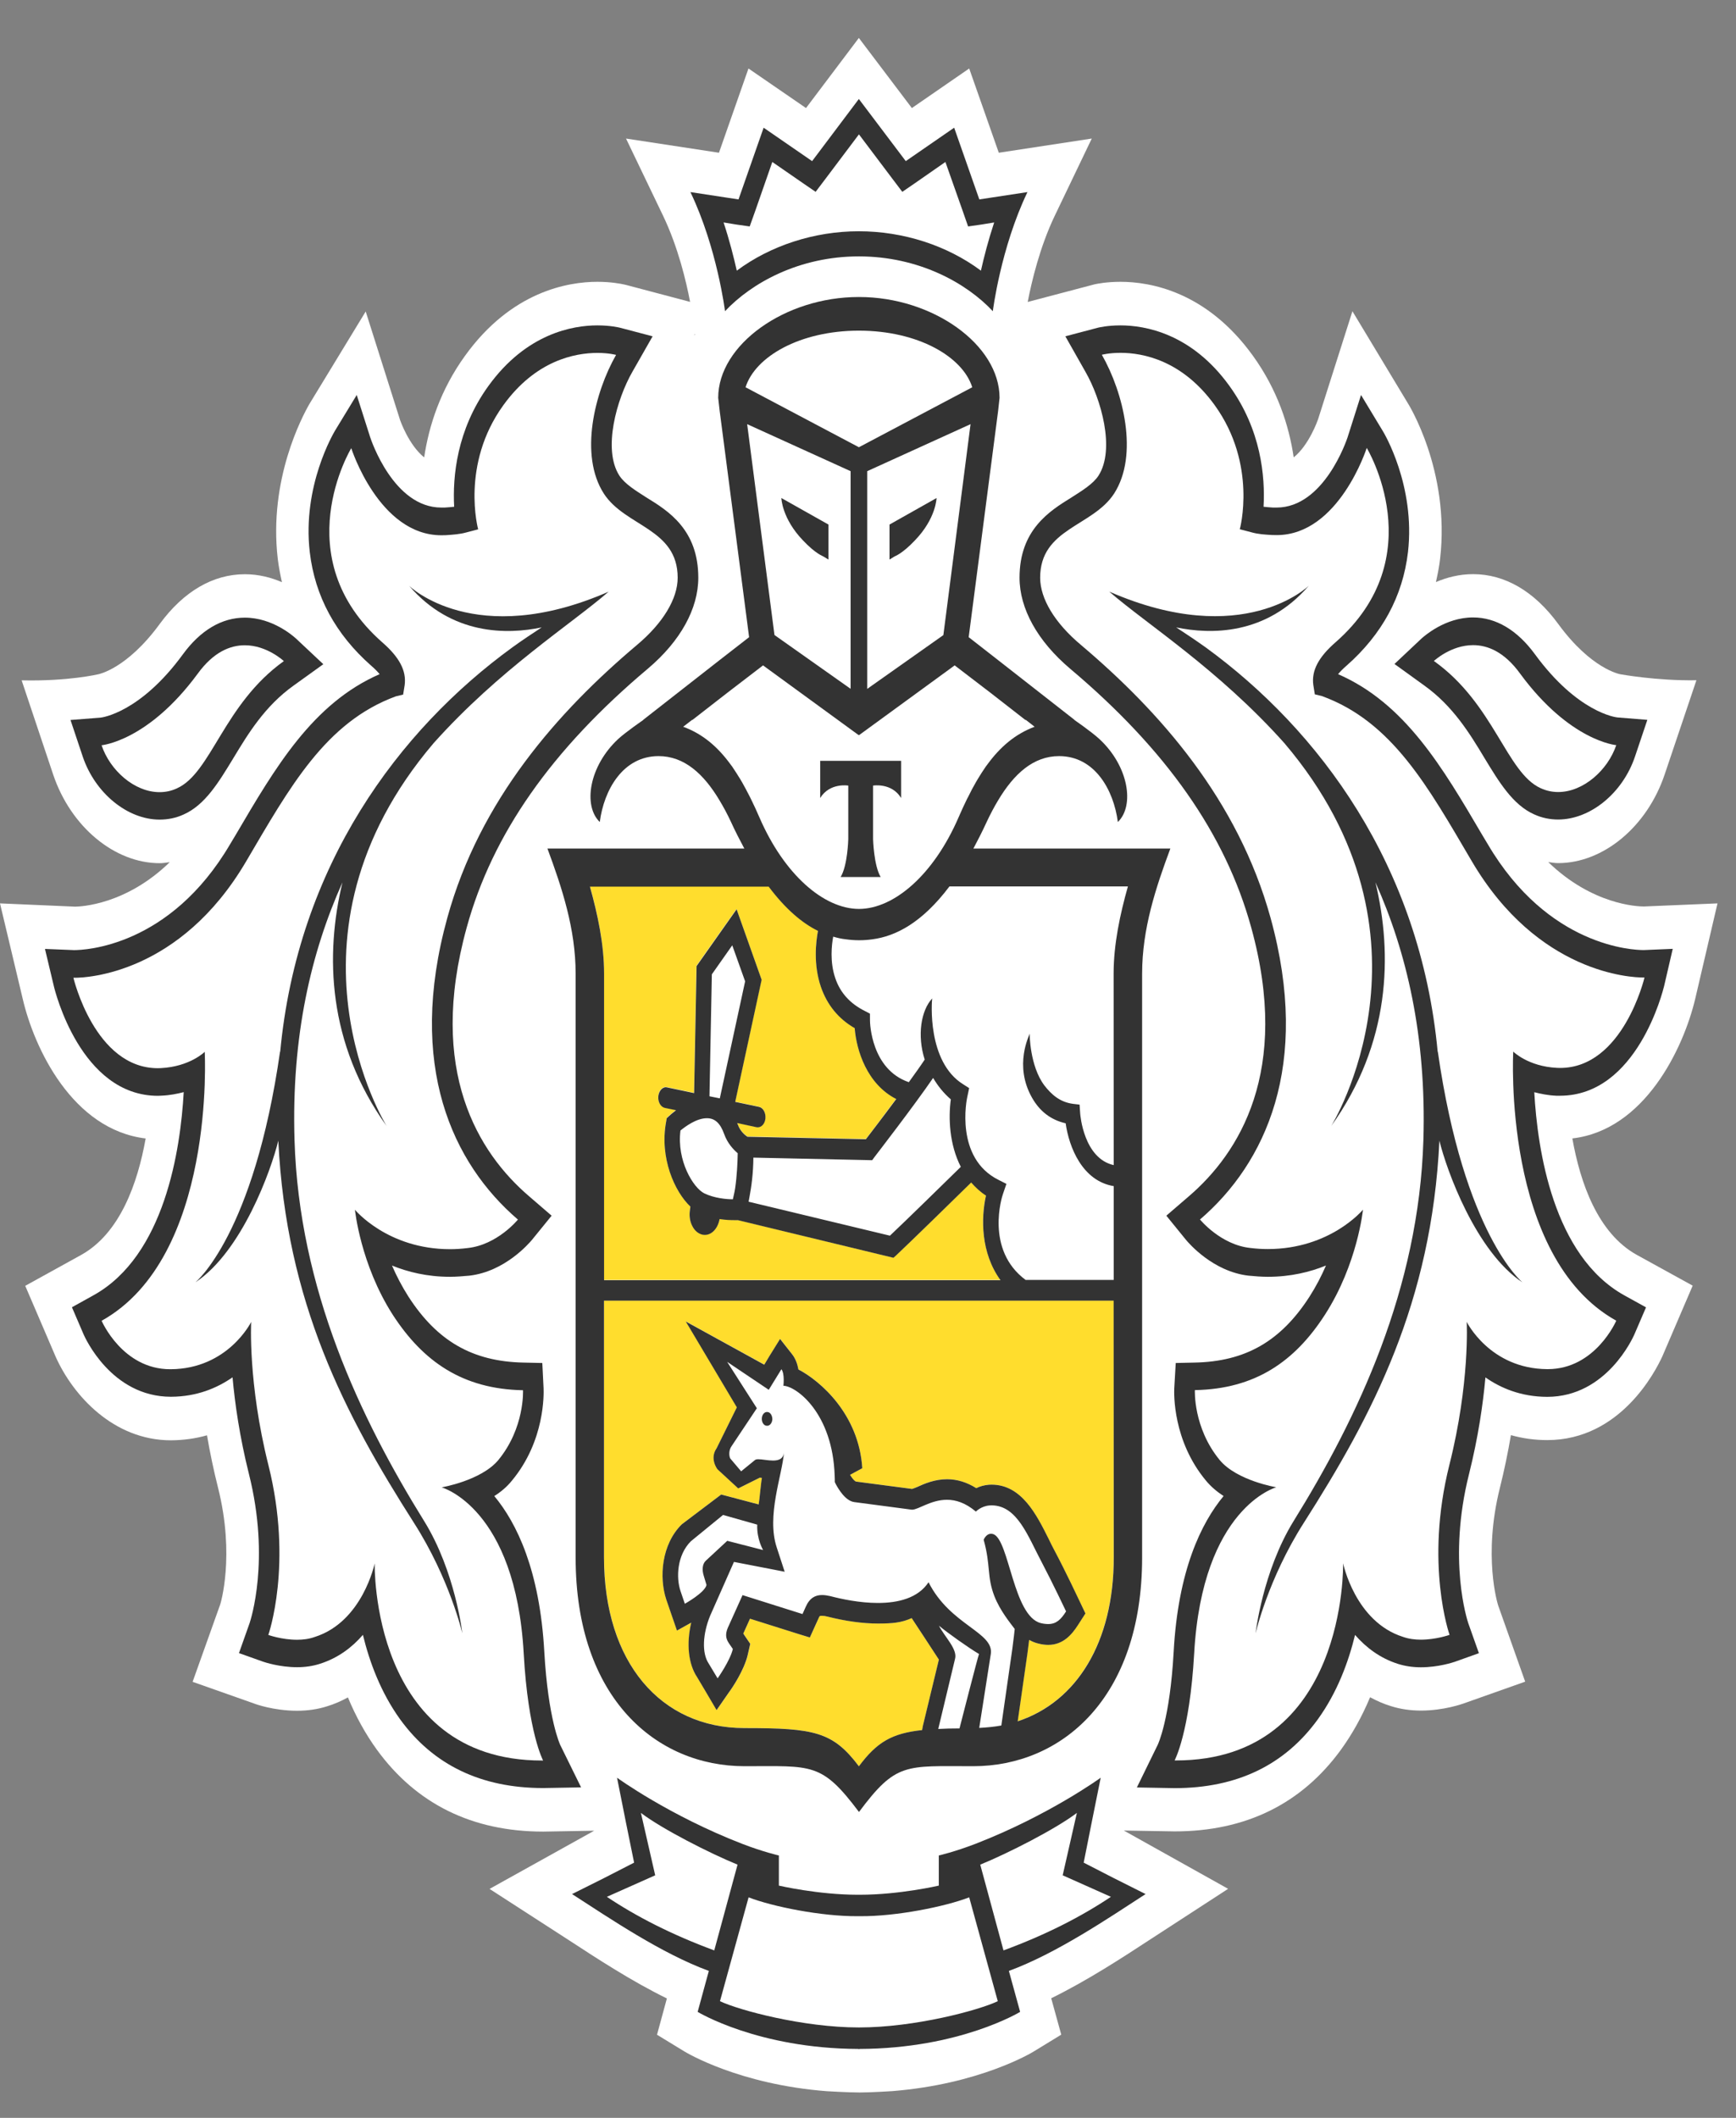 <svg width="41" height="50" viewBox="0 0 41 50" fill="none" xmlns="http://www.w3.org/2000/svg">
<rect x="0" y="0" width="41" height="50" fill="#808080" stroke="none"/>
<path d="M40.036 23.585L40.563 21.328L38.821 21.401C38.673 21.401 37.604 21.36 36.566 20.353C36.643 20.363 36.721 20.377 36.8 20.377C37.868 20.377 38.901 19.516 39.315 18.285L40.065 16.06C39.126 16.076 38.267 15.918 38.267 15.918C38.259 15.916 37.583 15.8 36.8 14.729C36.238 13.961 35.543 13.555 34.791 13.555C34.461 13.555 34.167 13.634 33.913 13.742C33.953 13.561 33.991 13.378 34.012 13.189C34.252 11.107 33.25 9.518 33.25 9.52L31.941 7.348L31.129 9.9C31.126 9.908 30.921 10.505 30.554 10.798C30.443 10.048 30.172 9.205 29.59 8.398C28.495 6.879 27.161 6.653 26.463 6.653C26.14 6.653 25.909 6.7 25.853 6.712L24.272 7.129C24.363 6.655 24.557 5.832 24.912 5.091L25.785 3.271L23.589 3.606L22.89 1.617L21.536 2.551L20.284 0.896L19.036 2.551L17.677 1.617L16.98 3.606L14.785 3.271L15.659 5.091C16.015 5.832 16.209 6.653 16.298 7.127L14.79 6.728L14.738 6.716C14.662 6.7 14.433 6.653 14.109 6.653C13.411 6.653 12.077 6.881 10.984 8.398C10.402 9.203 10.13 10.048 10.018 10.798C9.654 10.509 9.45 9.92 9.45 9.92L8.637 7.354L7.306 9.54C7.144 9.823 6.341 11.316 6.56 13.193C6.582 13.38 6.619 13.563 6.658 13.744C6.406 13.636 6.112 13.557 5.783 13.557C5.03 13.557 4.335 13.963 3.772 14.731C2.992 15.798 2.319 15.918 2.325 15.918C2.325 15.918 1.613 16.088 0.511 16.062L1.256 18.287C1.671 19.52 2.705 20.379 3.772 20.379C3.853 20.379 3.93 20.365 4.009 20.355C2.974 21.363 1.904 21.403 1.775 21.405L0 21.328L0.537 23.583C0.807 24.745 1.71 26.671 3.44 26.878C3.252 27.935 2.834 29.117 1.918 29.627L0.596 30.357L1.317 32.037C1.724 32.943 2.678 34.004 4.038 34.004C4.332 34.002 4.616 33.963 4.889 33.886C4.959 34.3 5.047 34.715 5.15 35.125C5.555 36.738 5.206 37.864 5.202 37.876L4.549 39.706L6.006 40.22C6.024 40.229 6.464 40.389 7.015 40.389C7.265 40.389 7.503 40.355 7.728 40.283C7.898 40.231 8.06 40.16 8.217 40.074C8.405 40.527 8.634 40.94 8.901 41.309C9.834 42.591 11.156 43.242 12.831 43.242H12.837L14.033 43.221L11.562 44.595L13.438 45.807C14.119 46.252 14.928 46.779 15.75 47.181L15.517 48.038L16.163 48.432C16.221 48.467 17.464 49.213 19.53 49.371C19.53 49.371 20.029 49.401 20.304 49.401C20.579 49.401 21.072 49.369 21.072 49.369C23.125 49.206 24.358 48.469 24.416 48.432L25.064 48.036L24.827 47.177C25.674 46.762 26.512 46.216 27.164 45.789L29.005 44.593L26.542 43.217L27.742 43.237C29.419 43.237 30.742 42.587 31.674 41.303C31.939 40.936 32.169 40.523 32.358 40.07C32.514 40.155 32.678 40.227 32.848 40.279C33.071 40.35 33.31 40.385 33.56 40.385C34.102 40.385 34.546 40.224 34.558 40.22L36.021 39.702L35.384 37.906C35.369 37.86 35.02 36.736 35.425 35.121C35.528 34.709 35.614 34.294 35.684 33.882C35.959 33.959 36.246 33.999 36.542 33.999C38.273 33.999 39.103 32.368 39.264 32.014L39.977 30.353L38.655 29.625C37.737 29.115 37.322 27.931 37.135 26.877C38.84 26.681 39.757 24.755 40.036 23.585ZM16.413 7.905L16.395 7.911L16.41 7.884L16.413 7.905Z" fill="white"/>
<path d="M20.285 7.805C18.886 7.807 17.837 8.42 17.608 9.142L20.285 10.556L22.962 9.142C22.734 8.42 21.686 7.807 20.285 7.805Z" fill="white"/>
<path d="M20.315 45.24H20.312H20.289H20.263H20.262C19.413 45.248 18.247 45.014 17.684 44.795L17.007 47.247C17.453 47.461 18.964 47.867 20.289 47.867C21.611 47.867 23.123 47.458 23.568 47.247L22.893 44.795C22.328 45.016 21.163 45.248 20.315 45.24Z" fill="white"/>
<path d="M25.436 42.802C24.932 43.184 23.807 43.757 23.153 44.023L23.703 46.048C24.715 45.679 25.549 45.246 26.24 44.783L25.1 44.275L25.436 42.802Z" fill="white"/>
<path d="M15.139 42.802L15.476 44.275L14.335 44.783C15.024 45.246 15.863 45.679 16.87 46.048L17.42 44.023C16.769 43.757 15.643 43.182 15.139 42.802Z" fill="white"/>
<path d="M20.287 5.462C21.342 5.462 22.377 5.8 23.172 6.393C23.245 6.066 23.346 5.67 23.484 5.255L23.184 5.304L22.868 5.349L22.735 4.965L22.333 3.827L21.6 4.339L21.315 4.534L21.087 4.233L20.29 3.177L19.495 4.233L19.268 4.534L18.982 4.339L18.245 3.827L17.847 4.965L17.711 5.349L17.395 5.304L17.095 5.255C17.233 5.672 17.333 6.066 17.407 6.393C18.204 5.8 19.236 5.462 20.287 5.462Z" fill="white"/>
<path d="M36.387 18.611C36.524 18.674 36.663 18.702 36.801 18.702C37.398 18.702 37.974 18.186 38.173 17.595C38.173 17.595 37.079 17.506 35.903 15.907C35.528 15.389 35.132 15.234 34.792 15.234C34.264 15.234 33.868 15.608 33.868 15.608C35.288 16.62 35.578 18.245 36.387 18.611Z" fill="white"/>
<path d="M3.77 18.702C3.908 18.702 4.047 18.674 4.181 18.611C4.993 18.245 5.284 16.62 6.704 15.608C6.704 15.608 6.307 15.234 5.782 15.234C5.44 15.234 5.044 15.389 4.668 15.907C3.493 17.506 2.399 17.595 2.399 17.595C2.595 18.186 3.173 18.702 3.77 18.702Z" fill="white"/>
<path d="M36.771 25.214C36.795 25.216 36.817 25.216 36.843 25.216C38.331 25.216 38.836 23.081 38.836 23.081H38.808C38.535 23.081 36.321 22.996 34.756 20.332C33.726 18.581 32.882 17.041 31.215 16.435L31.051 16.397L31.014 16.173C30.969 15.832 31.143 15.513 31.539 15.168C33.84 13.15 32.278 10.578 32.278 10.578C32.278 10.578 31.621 12.636 30.151 12.636C30.116 12.636 30.078 12.634 30.042 12.634C29.875 12.622 29.714 12.614 29.552 12.567L29.28 12.496C29.28 12.496 29.699 10.97 28.688 9.568C27.926 8.51 26.999 8.331 26.464 8.331C26.194 8.331 26.022 8.378 26.022 8.378C26.53 9.268 26.898 10.743 26.31 11.653C25.804 12.435 24.565 12.474 24.565 13.64C24.565 14.133 24.91 14.71 25.529 15.229C27.391 16.799 29.239 18.881 30.007 21.673C30.967 25.155 29.885 27.465 28.341 28.79C28.341 28.79 28.825 29.387 29.527 29.462C29.67 29.481 29.809 29.489 29.94 29.489C31.422 29.489 32.189 28.558 32.189 28.558C32.189 28.558 32.063 29.844 31.291 31.039C30.579 32.142 29.644 32.79 28.219 32.819C28.219 32.819 28.174 33.705 28.805 34.471C29.209 34.954 30.142 35.112 30.142 35.112C30.142 35.112 28.395 35.586 28.203 39.04C28.098 40.911 27.741 41.561 27.741 41.561H27.773C31.826 41.561 31.721 36.906 31.721 36.906C31.721 36.906 32.004 38.284 33.134 38.644C33.271 38.692 33.416 38.711 33.556 38.711C33.92 38.711 34.236 38.597 34.236 38.597C34.236 38.597 33.644 36.925 34.231 34.586C34.718 32.646 34.639 31.208 34.639 31.208C34.639 31.208 35.186 32.313 36.539 32.323H36.553C37.68 32.323 38.172 31.179 38.172 31.179C35.469 29.678 35.736 24.83 35.736 24.83C35.736 24.83 36.087 25.18 36.771 25.214ZM35.958 30.277C34.859 29.552 34.164 27.626 33.996 26.931C33.814 30.75 32.421 33.402 30.793 35.954C29.948 37.276 29.653 38.562 29.653 38.562C29.653 38.562 29.816 37.105 30.547 35.919C32.066 33.475 33.509 30.434 33.617 26.917C33.691 24.462 33.219 22.471 32.483 20.832C32.894 22.541 32.837 24.633 31.439 26.586C31.439 26.586 34.221 22.122 30.331 17.547C28.775 15.806 27.072 14.731 26.195 13.969C29.363 15.352 30.91 13.829 30.91 13.829C29.898 15.003 28.588 14.983 27.776 14.814C27.996 14.958 28.225 15.109 28.473 15.285C31.143 17.228 33.544 20.424 33.953 24.851V24.816C34.576 29.162 35.958 30.277 35.958 30.277Z" fill="white"/>
<path d="M10.427 35.112C10.427 35.112 11.36 34.956 11.764 34.471C12.393 33.705 12.35 32.819 12.35 32.819C10.923 32.792 9.99 32.142 9.274 31.041C8.508 29.846 8.38 28.56 8.38 28.56C8.38 28.56 9.146 29.491 10.627 29.491C10.761 29.491 10.899 29.483 11.042 29.464C11.744 29.389 12.23 28.792 12.23 28.792C10.685 27.467 9.602 25.155 10.56 21.673C11.33 18.884 13.177 16.799 15.038 15.229C15.657 14.71 16.002 14.136 16.002 13.64C16.002 12.474 14.765 12.435 14.258 11.653C13.671 10.743 14.04 9.266 14.547 8.378C14.547 8.378 14.378 8.331 14.107 8.331C13.573 8.331 12.645 8.51 11.884 9.568C10.87 10.97 11.29 12.496 11.29 12.496L11.019 12.567C10.856 12.614 10.694 12.622 10.529 12.634C10.491 12.634 10.457 12.636 10.421 12.636C8.948 12.636 8.294 10.58 8.294 10.58C8.294 10.58 6.732 13.152 9.031 15.17C9.427 15.515 9.6 15.834 9.555 16.175L9.518 16.399L9.351 16.437C7.687 17.043 6.841 18.583 5.811 20.334C4.25 22.994 2.039 23.081 1.763 23.081H1.732C1.732 23.081 2.238 25.216 3.726 25.216C3.751 25.216 3.772 25.216 3.798 25.214C4.482 25.182 4.834 24.83 4.834 24.83C4.834 24.83 5.098 29.676 2.399 31.179C2.399 31.179 2.89 32.323 4.018 32.323H4.031C5.386 32.313 5.931 31.208 5.931 31.208C5.931 31.208 5.852 32.646 6.338 34.586C6.925 36.925 6.336 38.597 6.336 38.597C6.336 38.597 6.652 38.711 7.014 38.711C7.156 38.711 7.3 38.692 7.435 38.644C8.564 38.284 8.847 36.906 8.847 36.906C8.847 36.906 8.744 41.561 12.797 41.561H12.826C12.826 41.561 12.471 40.911 12.368 39.04C12.174 35.586 10.427 35.112 10.427 35.112ZM9.776 35.954C8.148 33.402 6.756 30.75 6.573 26.931C6.404 27.624 5.713 29.552 4.614 30.277C4.614 30.277 5.995 29.162 6.615 24.816V24.851C7.027 20.426 9.426 17.228 12.098 15.285C12.342 15.107 12.574 14.956 12.793 14.814C11.981 14.983 10.671 15.003 9.659 13.829C9.659 13.829 11.205 15.352 14.372 13.969C13.495 14.731 11.794 15.806 10.237 17.547C6.347 22.122 9.13 26.586 9.13 26.586C7.731 24.631 7.674 22.541 8.086 20.832C7.348 22.474 6.878 24.462 6.954 26.917C7.06 30.434 8.503 33.475 10.019 35.919C10.752 37.103 10.917 38.562 10.917 38.562C10.917 38.562 10.62 37.276 9.776 35.954Z" fill="white"/>
<path d="M17.29 18.095C17.356 18.191 17.422 18.294 17.484 18.398C17.499 18.422 17.512 18.445 17.528 18.473C17.585 18.577 17.645 18.686 17.701 18.798C17.713 18.82 17.725 18.847 17.739 18.873C17.807 19.011 17.871 19.154 17.934 19.3C18.519 20.651 19.455 21.457 20.285 21.46C21.116 21.457 22.049 20.651 22.637 19.3C22.702 19.15 22.767 19.003 22.835 18.867C22.846 18.847 22.857 18.829 22.866 18.808C22.924 18.692 22.984 18.579 23.048 18.469C23.062 18.445 23.074 18.424 23.086 18.404C23.151 18.296 23.218 18.191 23.286 18.093C23.298 18.077 23.307 18.063 23.318 18.05C23.616 17.642 23.971 17.331 24.435 17.159L24.229 16.998H24.216L23.394 16.358L22.549 15.71L20.291 17.356L20.285 17.349L20.28 17.356L18.021 15.71L17.177 16.356L16.353 16.996H16.344L16.135 17.157C16.601 17.329 16.954 17.636 17.253 18.044C17.267 18.061 17.276 18.079 17.29 18.095ZM19.371 17.963H20.327H21.282V18.841C21.057 18.473 20.62 18.548 20.62 18.548V19.814C20.62 19.814 20.637 20.436 20.799 20.706H20.327H19.854C20.019 20.438 20.034 19.814 20.034 19.814V18.548C20.034 18.548 19.599 18.473 19.371 18.841V17.963Z" fill="white"/>
<path d="M20.09 16.261V11.123L17.646 10.014L18.291 14.993L20.09 16.261ZM19.564 12.385V13.21L19.446 13.136C19.44 13.13 19.267 13.077 18.964 12.756C18.463 12.236 18.454 11.757 18.454 11.757L19.564 12.385Z" fill="white"/>
<path d="M22.281 14.993L22.923 10.014L20.481 11.123V16.261L22.281 14.993ZM21.006 12.385L22.117 11.759C22.117 11.759 22.108 12.238 21.606 12.758C21.304 13.079 21.129 13.132 21.123 13.138L21.005 13.211V12.385H21.006Z" fill="white"/>
<path d="M16.634 28.172C16.872 28.288 17.16 28.312 17.307 28.312C17.313 28.288 17.321 28.257 17.329 28.221C17.342 28.162 17.354 28.105 17.363 28.04C17.404 27.756 17.42 27.433 17.423 27.225C17.323 27.142 17.181 26.994 17.102 26.772C17.012 26.516 16.883 26.398 16.693 26.398C16.447 26.398 16.183 26.596 16.071 26.689C15.981 27.398 16.371 28.042 16.634 28.172Z" fill="white"/>
<path d="M22.039 25.445C21.585 26.106 20.697 27.256 20.653 27.314L20.6 27.388L17.794 27.329C17.793 27.701 17.747 28.017 17.703 28.249C17.696 28.288 17.688 28.328 17.681 28.369L21.019 29.171C21.366 28.846 22.322 27.912 22.693 27.546C22.422 27.018 22.397 26.392 22.457 25.951C22.281 25.799 22.146 25.628 22.039 25.445Z" fill="white"/>
<path d="M22.419 20.927C21.773 21.786 21.152 22.103 20.599 22.177C20.498 22.191 20.397 22.199 20.294 22.199H20.286H20.28C20.177 22.199 20.074 22.191 19.974 22.177C19.876 22.164 19.775 22.144 19.673 22.113C19.637 22.306 19.591 22.711 19.722 23.093C19.838 23.44 20.077 23.698 20.424 23.869L20.541 23.93L20.543 24.098C20.543 24.149 20.57 25.242 21.461 25.545C21.606 25.344 21.738 25.163 21.835 25.013C21.653 24.44 21.749 23.855 22.013 23.568C22.001 23.629 21.885 25.064 22.744 25.596L22.885 25.685L22.843 25.886C22.829 25.947 22.543 27.335 23.582 27.851L23.765 27.944L23.683 28.184C23.665 28.237 23.257 29.497 24.218 30.212H26.301V27.997C25.561 27.875 25.246 27.079 25.166 26.514C24.822 26.435 24.555 26.236 24.372 25.911C23.935 25.141 24.312 24.436 24.316 24.397C24.315 24.403 24.316 25.155 24.662 25.618C24.834 25.842 25.037 26.014 25.345 26.053L25.497 26.071L25.511 26.278C25.514 26.323 25.597 27.339 26.302 27.499L26.301 22.977C26.301 22.276 26.454 21.571 26.638 20.921H22.419V20.927Z" fill="white"/>
<path d="M16.813 23.002L16.757 25.883L17.001 25.932L17.599 23.169L17.296 22.319L16.813 23.002Z" fill="white"/>
<path d="M23.403 36.211C23.421 36.211 23.443 36.215 23.462 36.221C23.834 36.363 23.928 38.159 24.581 38.32C24.644 38.338 24.704 38.342 24.755 38.342C24.943 38.342 25.056 38.234 25.177 38.043C25.177 38.043 24.849 37.352 24.603 36.887C24.277 36.278 24.024 35.54 23.417 35.54C23.403 35.54 23.385 35.54 23.37 35.542C23.169 35.556 23.047 35.687 23.047 35.687C22.801 35.479 22.572 35.408 22.364 35.408C21.983 35.408 21.687 35.642 21.54 35.642H21.534L20.177 35.463C19.965 35.437 19.798 35.15 19.737 35.038C19.722 35.008 19.714 34.99 19.714 34.99C19.714 34.941 19.714 34.89 19.711 34.845C19.666 33.36 18.807 32.724 18.502 32.714C18.502 32.714 18.538 32.432 18.455 32.324L18.156 32.81L17.174 32.149L17.874 33.245L17.28 34.136C17.206 34.238 17.215 34.376 17.246 34.433L17.502 34.736L17.827 34.472C17.843 34.455 17.872 34.451 17.909 34.451C17.998 34.451 18.133 34.482 18.255 34.482C18.387 34.482 18.502 34.443 18.516 34.277C18.475 34.827 18.094 35.784 18.344 36.536L18.529 37.103L17.331 36.871L16.769 38.141C16.596 38.563 16.569 39.02 16.736 39.268L16.945 39.62C16.945 39.62 17.24 39.201 17.306 38.927L17.211 38.787C17.13 38.669 17.135 38.563 17.183 38.435L17.535 37.653L18.951 38.1L19.026 37.929C19.121 37.716 19.259 37.651 19.411 37.651C19.473 37.651 19.537 37.661 19.604 37.675C19.866 37.745 20.299 37.838 20.731 37.838C21.206 37.838 21.676 37.724 21.927 37.348C22.44 38.366 23.479 38.529 23.397 39.045L23.124 40.788C23.305 40.778 23.479 40.762 23.644 40.731L23.904 38.917C23.933 38.72 23.96 38.454 23.96 38.454C23.86 38.318 23.617 38.029 23.481 37.68C23.297 37.208 23.397 36.962 23.226 36.349C23.232 36.353 23.283 36.211 23.403 36.211ZM18.108 33.663C18.038 33.661 17.988 33.582 17.991 33.488C17.997 33.399 18.053 33.328 18.121 33.336C18.191 33.34 18.241 33.421 18.238 33.511C18.232 33.6 18.174 33.669 18.108 33.663Z" fill="white"/>
<path d="M16.175 37.862C16.175 37.862 16.644 37.604 16.686 37.419L16.624 37.21C16.58 37.074 16.586 36.926 16.671 36.844L17.178 36.375L18.025 36.593C18.025 36.593 17.872 36.337 17.887 35.993L17.079 35.764L16.318 36.385C15.992 36.712 15.967 37.247 16.075 37.564L16.175 37.862Z" fill="white"/>
<path d="M22.158 40.817C22.31 40.809 22.477 40.805 22.66 40.805C22.66 40.805 23.096 39.1 23.12 39.045C22.876 38.901 22.369 38.541 22.173 38.377C22.302 38.635 22.616 38.932 22.554 39.159L22.158 40.817Z" fill="white"/>
<path d="M26.304 30.704H14.267V36.767C14.267 39.245 15.607 40.797 17.584 40.797C19.236 40.797 19.672 40.883 20.286 41.7C20.709 41.135 21.06 40.923 21.779 40.844L21.796 40.751L22.175 39.18C22.154 39.146 21.533 38.201 21.533 38.201C21.288 38.311 21.081 38.329 20.734 38.329C20.377 38.329 19.975 38.274 19.54 38.164C19.495 38.15 19.454 38.146 19.414 38.146C19.36 38.146 19.356 38.152 19.342 38.187L19.266 38.353L19.128 38.658L18.869 38.579L17.714 38.215L17.556 38.565L17.581 38.601L17.722 38.808L17.66 39.079C17.575 39.432 17.298 39.845 17.215 39.958L16.927 40.373L16.664 39.928L16.467 39.597C16.259 39.286 16.21 38.808 16.327 38.309C16.324 38.313 16.32 38.315 16.315 38.315L15.989 38.495L15.842 38.069L15.739 37.766C15.561 37.234 15.626 36.456 16.104 35.986L17.034 35.283L17.919 35.517C17.94 35.403 17.972 34.997 17.998 34.893C17.981 34.891 17.965 34.885 17.948 34.885L17.438 35.139L16.946 34.684C16.946 34.684 16.754 34.436 16.928 34.188L17.405 33.223L16.198 31.196L18.052 32.216L18.175 32.011L18.426 31.61L18.709 31.972C18.79 32.075 18.835 32.203 18.858 32.331C19.37 32.598 20.285 33.384 20.365 34.662L20.078 34.816V34.826C20.143 34.93 20.198 34.973 20.215 34.977L21.538 35.151C21.571 35.143 21.614 35.123 21.661 35.105C21.825 35.029 22.072 34.922 22.365 34.922C22.603 34.922 22.834 34.995 23.055 35.133C23.137 35.093 23.237 35.062 23.353 35.052L23.416 35.05C24.125 35.05 24.477 35.759 24.759 36.324C24.806 36.421 24.853 36.515 24.902 36.606C25.149 37.073 25.473 37.758 25.486 37.786L25.632 38.091L25.453 38.37C25.315 38.583 25.108 38.833 24.753 38.833C24.68 38.833 24.6 38.823 24.514 38.8C24.438 38.782 24.369 38.752 24.303 38.715C24.292 38.808 24.278 38.92 24.265 39.016L24.032 40.637C25.421 40.18 26.302 38.776 26.302 36.769L26.304 30.704Z" fill="#FFDD2D"/>
<path d="M14.266 30.217H23.627C23.16 29.571 23.166 28.752 23.286 28.22C23.149 28.132 23.037 28.027 22.937 27.913C22.571 28.274 21.454 29.363 21.163 29.636L21.101 29.693L17.427 28.803H17.353C17.265 28.803 17.136 28.799 16.995 28.776C16.955 28.998 16.813 29.15 16.649 29.15C16.631 29.15 16.609 29.148 16.59 29.142C16.494 29.12 16.41 29.055 16.354 28.947C16.297 28.841 16.274 28.715 16.291 28.585L16.304 28.48C15.925 28.122 15.576 27.324 15.731 26.483L15.746 26.393L15.799 26.342C15.807 26.334 15.87 26.277 15.964 26.204L15.697 26.149C15.597 26.125 15.53 26.001 15.546 25.869C15.562 25.735 15.656 25.639 15.755 25.666L16.391 25.8L16.448 22.801L17.395 21.46L17.985 23.124L17.362 26.009L17.923 26.127C18.022 26.147 18.09 26.271 18.075 26.407C18.06 26.527 17.984 26.61 17.895 26.61C17.885 26.61 17.875 26.61 17.866 26.608L17.409 26.509C17.415 26.527 17.424 26.537 17.43 26.558C17.479 26.692 17.587 26.789 17.65 26.83L20.451 26.889C20.57 26.735 20.864 26.349 21.166 25.94C20.477 25.591 20.227 24.794 20.184 24.266C19.799 24.047 19.533 23.717 19.386 23.289C19.207 22.759 19.271 22.228 19.318 21.97C18.945 21.787 18.552 21.454 18.151 20.922H13.933C14.113 21.572 14.266 22.277 14.266 22.978V30.217Z" fill="#FFDD2D"/>
<path d="M18.123 33.336C18.055 33.328 17.997 33.398 17.992 33.487C17.988 33.58 18.04 33.659 18.109 33.661C18.176 33.669 18.235 33.6 18.241 33.509C18.241 33.42 18.193 33.338 18.123 33.336Z" fill="#333333"/>
<path d="M26.287 44.331L25.594 43.975L25.785 43.016L25.996 41.97C25.996 41.97 24.767 42.862 23.035 43.532C22.544 43.721 22.172 43.806 22.172 43.806V44.517C22.172 44.517 21.246 44.733 20.31 44.733H20.299H20.286H20.268H20.257C19.321 44.733 18.395 44.517 18.395 44.517V43.806C18.395 43.806 18.022 43.721 17.532 43.532C15.8 42.862 14.573 41.97 14.573 41.97L14.781 43.016L14.976 43.975L14.282 44.331L13.511 44.717C14.395 45.287 15.62 46.12 16.741 46.531L16.477 47.498C16.477 47.498 17.899 48.365 20.268 48.373V48.376H20.275H20.286H20.295H20.301V48.373C22.673 48.365 24.093 47.498 24.093 47.498L23.827 46.531C24.949 46.12 26.176 45.287 27.056 44.717L26.287 44.331ZM14.333 44.782L15.474 44.274L15.137 42.801C15.64 43.183 16.767 43.756 17.419 44.022L16.869 46.047C15.861 45.675 15.022 45.243 14.333 44.782ZM20.286 47.866C18.961 47.866 17.448 47.457 17.004 47.246L17.68 44.794C18.242 45.013 19.41 45.247 20.259 45.239H20.26H20.286H20.309H20.312C21.16 45.247 22.325 45.013 22.89 44.794L23.565 47.246C23.12 47.459 21.609 47.866 20.286 47.866ZM23.7 46.047L23.151 44.022C23.805 43.756 24.929 43.183 25.433 42.801L25.098 44.274L26.237 44.782C25.547 45.243 24.712 45.675 23.7 46.047Z" fill="#333333"/>
<path d="M20.284 6.053C21.695 6.053 22.824 6.679 23.448 7.347C23.448 7.347 23.633 5.854 24.266 4.535L23.129 4.708L22.535 3.015L21.392 3.804L20.284 2.337L19.18 3.804L18.035 3.015L17.442 4.708L16.306 4.535C16.938 5.854 17.123 7.347 17.123 7.347C17.749 6.679 18.875 6.053 20.284 6.053ZM17.391 5.301L17.706 5.346L17.843 4.962L18.24 3.824L18.978 4.334L19.263 4.529L19.491 4.228L20.286 3.172L21.082 4.228L21.31 4.529L21.595 4.334L22.328 3.824L22.73 4.962L22.864 5.346L23.179 5.301L23.48 5.252C23.342 5.669 23.24 6.063 23.167 6.39C22.372 5.797 21.337 5.46 20.283 5.46C19.233 5.46 18.199 5.797 17.401 6.39C17.327 6.063 17.227 5.667 17.089 5.252L17.391 5.301Z" fill="#333333"/>
<path d="M36.842 25.869C38.667 25.869 39.277 23.382 39.303 23.277L39.506 22.401L38.822 22.43H38.819C38.578 22.43 36.564 22.358 35.136 19.928L35.001 19.703C34.068 18.114 33.183 16.605 31.602 15.916C31.648 15.861 31.713 15.792 31.803 15.715C32.642 14.975 33.13 14.077 33.253 13.035C33.432 11.467 32.686 10.217 32.652 10.166L32.144 9.325L31.827 10.323C31.806 10.386 31.271 11.983 30.149 11.983H30.065C29.988 11.977 29.915 11.973 29.842 11.964C29.882 11.251 29.785 10.148 29.038 9.114C28.141 7.869 27.04 7.682 26.463 7.682C26.155 7.682 25.95 7.732 25.929 7.737L25.161 7.94L25.634 8.775C26.006 9.419 26.343 10.607 25.944 11.229C25.817 11.426 25.554 11.586 25.302 11.747C24.785 12.066 24.079 12.509 24.079 13.639C24.079 14.37 24.503 15.134 25.27 15.784C27.543 17.698 28.945 19.695 29.551 21.899C30.487 25.29 29.265 27.224 28.079 28.242L27.546 28.701L28.012 29.274C28.074 29.347 28.645 30.02 29.487 30.117C29.646 30.132 29.8 30.144 29.942 30.144C30.483 30.144 30.942 30.03 31.316 29.878C31.212 30.119 31.086 30.365 30.927 30.613C30.249 31.666 29.414 32.145 28.214 32.169L27.768 32.179L27.733 32.779C27.728 32.899 27.695 34.01 28.481 34.955C28.601 35.101 28.747 35.221 28.898 35.32C28.366 35.962 27.824 37.08 27.719 38.996C27.631 40.595 27.346 41.186 27.343 41.192L26.85 42.2L27.741 42.216C29.212 42.216 30.34 41.671 31.121 40.595C31.583 39.957 31.847 39.237 32.003 38.599C32.259 38.892 32.59 39.148 33.021 39.284C33.185 39.335 33.364 39.363 33.557 39.363C33.972 39.363 34.32 39.246 34.359 39.233L34.928 39.03L34.676 38.319C34.658 38.262 34.183 36.836 34.695 34.8C34.915 33.921 35.027 33.132 35.082 32.519C35.44 32.769 35.919 32.976 36.54 32.978C37.948 32.978 38.569 31.57 38.597 31.511L38.875 30.865L38.361 30.581C36.682 29.648 36.311 27.143 36.236 25.786C36.388 25.824 36.561 25.861 36.757 25.869H36.842ZM38.172 31.18C38.172 31.18 37.681 32.324 36.553 32.324H36.54C35.186 32.314 34.64 31.208 34.64 31.208C34.64 31.208 34.719 32.647 34.23 34.587C33.643 36.925 34.235 38.597 34.235 38.597C34.235 38.597 33.919 38.711 33.555 38.711C33.416 38.711 33.27 38.693 33.133 38.644C32.003 38.285 31.721 36.907 31.721 36.907C31.721 36.907 31.825 41.562 27.772 41.562H27.741C27.741 41.562 28.097 40.912 28.203 39.04C28.396 35.587 30.143 35.113 30.143 35.113C30.143 35.113 29.211 34.957 28.807 34.471C28.176 33.705 28.22 32.819 28.22 32.819C29.646 32.793 30.58 32.143 31.291 31.04C32.062 29.845 32.19 28.559 32.19 28.559C32.19 28.559 31.423 29.489 29.941 29.489C29.81 29.489 29.671 29.481 29.528 29.463C28.827 29.388 28.341 28.791 28.341 28.791C29.885 27.466 30.968 25.154 30.008 21.672C29.238 18.882 27.39 16.798 25.53 15.227C24.911 14.709 24.566 14.134 24.566 13.639C24.566 12.472 25.804 12.436 26.313 11.652C26.898 10.741 26.531 9.264 26.023 8.376C26.023 8.376 26.194 8.33 26.464 8.33C27 8.33 27.927 8.511 28.689 9.567C29.701 10.969 29.281 12.495 29.281 12.495L29.552 12.566C29.715 12.613 29.875 12.621 30.042 12.631C30.079 12.631 30.115 12.633 30.152 12.633C31.622 12.633 32.279 10.575 32.279 10.575C32.279 10.575 33.842 13.149 31.542 15.164C31.145 15.51 30.971 15.829 31.017 16.17L31.053 16.393L31.217 16.432C32.885 17.038 33.728 18.578 34.758 20.329C36.323 22.992 38.537 23.078 38.81 23.078H38.839C38.839 23.078 38.333 25.213 36.845 25.213C36.821 25.213 36.799 25.213 36.773 25.211C36.089 25.178 35.739 24.827 35.739 24.827C35.739 24.827 35.47 29.677 38.172 31.18Z" fill="#333333"/>
<path d="M33.635 16.182C34.316 16.668 34.712 17.318 35.059 17.895C35.401 18.458 35.726 19 36.232 19.226C36.413 19.309 36.604 19.348 36.798 19.348C37.56 19.348 38.325 18.724 38.615 17.86L38.906 16.995L38.2 16.938C38.167 16.936 37.26 16.826 36.249 15.443C35.833 14.876 35.331 14.577 34.789 14.577C34.128 14.577 33.638 15.02 33.583 15.065L32.934 15.676L33.635 16.182ZM34.791 15.231C35.131 15.231 35.527 15.386 35.902 15.904C37.078 17.503 38.172 17.592 38.172 17.592C37.973 18.181 37.396 18.699 36.8 18.699C36.662 18.699 36.524 18.671 36.386 18.608C35.577 18.242 35.287 16.617 33.865 15.605C33.865 15.605 34.263 15.231 34.791 15.231Z" fill="#333333"/>
<path d="M33.956 24.816V24.849C33.546 20.424 31.145 17.228 28.475 15.284C28.227 15.107 28 14.957 27.778 14.812C28.592 14.981 29.901 15.002 30.912 13.827C30.912 13.827 29.366 15.351 26.197 13.967C27.074 14.729 28.778 15.804 30.334 17.545C34.223 22.12 31.44 26.584 31.44 26.584C32.837 24.631 32.895 22.539 32.484 20.83C33.22 22.47 33.69 24.461 33.617 26.915C33.51 30.432 32.066 33.473 30.548 35.917C29.818 37.104 29.654 38.561 29.654 38.561C29.654 38.561 29.948 37.275 30.793 35.952C32.422 33.4 33.813 30.749 33.995 26.929C34.163 27.622 34.857 29.55 35.957 30.276C35.96 30.277 34.578 29.162 33.956 24.816Z" fill="#333333"/>
<path d="M13.229 41.192C13.228 41.186 12.946 40.595 12.855 38.996C12.748 37.08 12.208 35.962 11.674 35.32C11.829 35.223 11.972 35.103 12.091 34.955C12.876 34.01 12.842 32.899 12.838 32.779L12.808 32.179L12.358 32.169C11.161 32.143 10.325 31.663 9.647 30.613C9.489 30.365 9.362 30.119 9.258 29.878C9.632 30.03 10.088 30.144 10.63 30.144C10.776 30.144 10.926 30.131 11.085 30.117C11.928 30.02 12.498 29.349 12.562 29.274L13.028 28.701L12.495 28.242C11.304 27.222 10.087 25.288 11.022 21.899C11.627 19.695 13.028 17.698 15.304 15.784C16.072 15.134 16.492 14.37 16.492 13.639C16.492 12.509 15.788 12.064 15.27 11.747C15.018 11.586 14.756 11.426 14.628 11.229C14.228 10.609 14.566 9.419 14.937 8.775L15.413 7.94L14.642 7.737C14.619 7.732 14.418 7.682 14.108 7.682C13.531 7.682 12.433 7.869 11.534 9.114C10.786 10.15 10.688 11.253 10.726 11.964C10.653 11.973 10.58 11.977 10.504 11.983H10.422C9.296 11.983 8.764 10.386 8.743 10.323L8.425 9.325L7.913 10.166C7.884 10.217 7.134 11.469 7.316 13.035C7.438 14.077 7.926 14.975 8.765 15.715C8.856 15.792 8.92 15.861 8.966 15.916C7.386 16.605 6.503 18.116 5.57 19.705L5.435 19.93C4.008 22.36 1.99 22.431 1.749 22.431L1.062 22.403L1.271 23.279C1.295 23.384 1.904 25.871 3.731 25.871L3.819 25.867C4.011 25.859 4.184 25.824 4.339 25.784C4.263 27.139 3.891 29.644 2.212 30.578L1.699 30.863L1.977 31.509C2.004 31.568 2.626 32.976 4.037 32.976C4.653 32.974 5.133 32.767 5.492 32.517C5.547 33.13 5.659 33.919 5.879 34.798C6.391 36.834 5.914 38.26 5.896 38.317L5.644 39.028L6.215 39.231C6.252 39.244 6.603 39.361 7.017 39.361C7.211 39.361 7.391 39.333 7.551 39.282C7.984 39.146 8.318 38.89 8.571 38.597C8.726 39.235 8.991 39.955 9.451 40.593C10.234 41.669 11.36 42.214 12.832 42.214L13.724 42.198L13.229 41.192ZM12.799 41.564C8.746 41.564 8.849 36.909 8.849 36.909C8.849 36.909 8.566 38.287 7.436 38.646C7.301 38.695 7.157 38.713 7.016 38.713C6.652 38.713 6.337 38.599 6.337 38.599C6.337 38.599 6.926 36.928 6.339 34.589C5.853 32.649 5.932 31.21 5.932 31.21C5.932 31.21 5.388 32.316 4.033 32.326H4.019C2.891 32.326 2.4 31.182 2.4 31.182C5.101 29.68 4.835 24.833 4.835 24.833C4.835 24.833 4.485 25.182 3.799 25.217C3.775 25.219 3.752 25.219 3.728 25.219C2.237 25.219 1.734 23.084 1.734 23.084H1.764C2.039 23.084 4.25 22.998 5.814 20.335C6.844 18.584 7.689 17.046 9.354 16.438L9.521 16.399L9.557 16.176C9.603 15.835 9.43 15.516 9.034 15.17C6.734 13.153 8.296 10.581 8.296 10.581C8.296 10.581 8.95 12.637 10.424 12.637C10.46 12.637 10.494 12.635 10.531 12.635C10.697 12.623 10.861 12.614 11.022 12.568L11.293 12.497C11.293 12.497 10.873 10.971 11.886 9.569C12.648 8.511 13.575 8.332 14.11 8.332C14.381 8.332 14.55 8.379 14.55 8.379C14.043 9.268 13.675 10.743 14.261 11.653C14.768 12.436 16.005 12.474 16.005 13.64C16.005 14.134 15.66 14.711 15.041 15.229C13.179 16.8 11.331 18.884 10.563 21.674C9.604 25.156 10.686 27.466 12.232 28.793C12.232 28.793 11.747 29.39 11.044 29.465C10.902 29.483 10.764 29.492 10.63 29.492C9.149 29.492 8.383 28.561 8.383 28.561C8.383 28.561 8.51 29.847 9.277 31.042C9.993 32.145 10.926 32.795 12.352 32.822C12.352 32.822 12.398 33.707 11.767 34.473C11.361 34.957 10.43 35.115 10.43 35.115C10.43 35.115 12.178 35.589 12.369 39.042C12.474 40.914 12.827 41.564 12.827 41.564H12.799Z" fill="#333333"/>
<path d="M3.77 19.35C3.965 19.35 4.157 19.312 4.337 19.229C4.847 19.003 5.17 18.46 5.512 17.898C5.861 17.321 6.254 16.671 6.935 16.185L7.636 15.681L6.985 15.07C6.93 15.023 6.442 14.582 5.782 14.582C5.238 14.582 4.735 14.879 4.32 15.447C3.31 16.829 2.404 16.941 2.371 16.943L1.665 16.998L1.955 17.865C2.246 18.725 3.009 19.35 3.77 19.35ZM4.668 15.907C5.044 15.389 5.44 15.234 5.782 15.234C6.307 15.234 6.704 15.608 6.704 15.608C5.284 16.622 4.993 18.245 4.181 18.611C4.047 18.674 3.908 18.702 3.77 18.702C3.173 18.702 2.597 18.186 2.399 17.595C2.399 17.593 3.492 17.504 4.668 15.907Z" fill="#333333"/>
<path d="M6.956 26.917C6.88 24.463 7.35 22.472 8.088 20.832C7.676 22.541 7.732 24.634 9.132 26.586C9.132 26.586 6.349 22.122 10.239 17.547C11.796 15.806 13.498 14.731 14.374 13.969C11.207 15.353 9.661 13.829 9.661 13.829C10.672 15.003 11.981 14.983 12.794 14.812C12.574 14.957 12.344 15.107 12.1 15.284C9.426 17.228 7.027 20.424 6.616 24.849V24.814C5.995 29.16 4.614 30.275 4.614 30.275C5.713 29.55 6.405 27.624 6.573 26.929C6.757 30.749 8.148 33.4 9.776 35.952C10.622 37.275 10.919 38.56 10.919 38.56C10.919 38.56 10.754 37.104 10.021 35.917C8.505 33.477 7.062 30.434 6.956 26.917Z" fill="#333333"/>
<path d="M19.371 17.962V18.84C19.597 18.472 20.034 18.547 20.034 18.547V19.813C20.034 19.813 20.019 20.434 19.854 20.705H20.327H20.799C20.637 20.436 20.62 19.813 20.62 19.813V18.547C20.62 18.547 21.057 18.472 21.282 18.84V17.962H20.327H19.371Z" fill="#333333"/>
<path d="M18.964 12.758C19.267 13.079 19.441 13.132 19.447 13.138L19.566 13.211V12.384L18.454 11.758C18.454 11.76 18.465 12.238 18.964 12.758Z" fill="#333333"/>
<path d="M21.608 12.758C22.11 12.238 22.119 11.758 22.119 11.758L21.008 12.384V13.211L21.125 13.138C21.132 13.132 21.305 13.079 21.608 12.758Z" fill="#333333"/>
<path d="M23.607 9.393C23.607 8.139 22.03 7.012 20.29 7.012H20.288H20.284H20.279C18.538 7.012 16.962 8.139 16.962 9.393L16.997 9.702L17.692 15.043L16.994 15.585L15.188 16.997H15.194C15.194 16.997 14.787 17.276 14.599 17.448C13.912 18.088 13.766 19.021 14.165 19.407C14.264 18.647 14.713 17.851 15.554 17.851C16.159 17.851 16.62 18.269 16.994 18.897C17.089 19.055 17.18 19.224 17.265 19.407C17.37 19.637 17.475 19.838 17.579 20.033H12.929C13.27 20.953 13.595 21.928 13.595 22.987V36.77C13.595 40.105 15.511 41.698 17.584 41.698C19.186 41.698 19.402 41.601 20.287 42.779C21.167 41.599 21.382 41.698 22.986 41.698C25.06 41.698 26.974 40.105 26.974 36.77V22.987C26.974 21.928 27.298 20.953 27.641 20.033H22.989C23.092 19.84 23.197 19.637 23.302 19.407C23.388 19.224 23.477 19.055 23.572 18.897C23.948 18.267 24.408 17.851 25.013 17.851C25.854 17.851 26.301 18.645 26.401 19.407C26.801 19.021 26.657 18.088 25.965 17.448C25.779 17.276 25.373 16.997 25.373 16.997H25.379L23.573 15.585L22.878 15.043L23.573 9.702L23.607 9.393ZM17.646 10.014L20.089 11.124V16.262L18.291 14.992L17.646 10.014ZM18.151 20.929C18.552 21.463 18.945 21.794 19.318 21.977C19.27 22.235 19.206 22.767 19.387 23.298C19.534 23.724 19.801 24.053 20.185 24.273C20.227 24.801 20.476 25.595 21.167 25.947C20.865 26.355 20.57 26.739 20.45 26.896L17.651 26.837C17.587 26.794 17.479 26.699 17.431 26.562C17.425 26.544 17.416 26.534 17.411 26.514L17.868 26.613C17.878 26.615 17.887 26.615 17.897 26.615C17.985 26.615 18.062 26.534 18.077 26.412C18.092 26.276 18.024 26.152 17.925 26.132L17.364 26.014L17.988 23.131L17.397 21.467L16.451 22.808L16.393 25.807L15.757 25.673C15.659 25.646 15.564 25.744 15.548 25.876C15.533 26.008 15.599 26.132 15.699 26.156L15.966 26.211C15.871 26.284 15.809 26.341 15.801 26.349L15.746 26.4L15.731 26.489C15.576 27.33 15.927 28.129 16.305 28.486L16.291 28.592C16.276 28.722 16.297 28.848 16.355 28.954C16.41 29.061 16.495 29.126 16.589 29.149C16.608 29.153 16.63 29.155 16.648 29.155C16.812 29.155 16.954 29.003 16.995 28.781C17.136 28.803 17.265 28.807 17.353 28.807H17.428L21.101 29.695L21.163 29.64C21.456 29.366 22.572 28.277 22.937 27.918C23.038 28.033 23.15 28.139 23.286 28.226C23.168 28.759 23.16 29.577 23.629 30.224H14.267V22.989C14.267 22.288 14.114 21.583 13.933 20.933H18.151V20.929ZM22.692 27.548C22.32 27.913 21.364 28.848 21.018 29.173L17.68 28.371C17.687 28.33 17.695 28.291 17.702 28.251C17.746 28.019 17.79 27.702 17.793 27.33L20.599 27.391L20.652 27.318C20.695 27.261 21.584 26.111 22.038 25.449C22.145 25.63 22.28 25.803 22.456 25.955C22.396 26.394 22.421 27.02 22.692 27.548ZM17.103 26.774C17.182 26.995 17.325 27.143 17.423 27.227C17.42 27.434 17.405 27.757 17.364 28.041C17.355 28.105 17.343 28.163 17.329 28.222C17.322 28.259 17.314 28.289 17.308 28.314C17.161 28.314 16.871 28.289 16.634 28.174C16.372 28.044 15.98 27.399 16.071 26.69C16.185 26.597 16.448 26.4 16.693 26.4C16.883 26.398 17.012 26.518 17.103 26.774ZM16.756 25.882L16.812 23.003L17.294 22.318L17.598 23.168L17 25.931L16.756 25.882ZM22.661 40.806C22.479 40.806 22.311 40.81 22.159 40.819L22.556 39.163C22.619 38.933 22.305 38.639 22.176 38.381C22.371 38.545 22.878 38.905 23.122 39.049C23.097 39.102 22.661 40.806 22.661 40.806ZM23.909 38.925L23.649 40.737C23.484 40.768 23.308 40.784 23.127 40.794L23.4 39.051C23.482 38.533 22.443 38.373 21.93 37.355C21.68 37.733 21.207 37.844 20.734 37.844C20.302 37.844 19.869 37.751 19.607 37.682C19.54 37.667 19.476 37.657 19.414 37.657C19.262 37.657 19.124 37.72 19.029 37.936L18.953 38.106L17.537 37.659L17.185 38.44C17.135 38.566 17.132 38.673 17.212 38.791L17.308 38.931C17.243 39.208 16.948 39.624 16.948 39.624L16.737 39.273C16.57 39.023 16.598 38.568 16.772 38.145L17.334 36.875L18.532 37.107L18.346 36.538C18.095 35.786 18.476 34.829 18.517 34.279C18.504 34.445 18.39 34.482 18.256 34.482C18.135 34.482 18 34.451 17.91 34.451C17.875 34.451 17.845 34.456 17.828 34.472L17.504 34.736L17.247 34.433C17.217 34.374 17.206 34.238 17.282 34.136L17.875 33.247L17.174 32.152L18.156 32.812L18.455 32.326C18.537 32.434 18.502 32.716 18.502 32.716C18.809 32.727 19.667 33.362 19.713 34.846C19.716 34.89 19.716 34.941 19.716 34.99C19.716 34.99 19.724 35.008 19.739 35.038C19.799 35.15 19.966 35.437 20.179 35.463L21.535 35.642H21.541C21.69 35.642 21.986 35.408 22.365 35.408C22.572 35.408 22.802 35.479 23.048 35.687C23.048 35.687 23.171 35.557 23.371 35.542C23.387 35.54 23.403 35.54 23.418 35.54C24.027 35.54 24.279 36.276 24.605 36.887C24.851 37.353 25.178 38.043 25.178 38.043C25.057 38.236 24.945 38.342 24.757 38.342C24.705 38.342 24.646 38.336 24.582 38.32C23.93 38.159 23.836 36.363 23.464 36.221C23.444 36.213 23.423 36.211 23.405 36.211C23.285 36.211 23.232 36.353 23.232 36.353C23.402 36.965 23.303 37.212 23.485 37.684C23.622 38.033 23.864 38.322 23.965 38.458C23.965 38.462 23.937 38.726 23.909 38.925ZM16.623 37.21L16.686 37.42C16.645 37.602 16.174 37.863 16.174 37.863L16.073 37.566C15.965 37.249 15.988 36.715 16.316 36.388L17.077 35.766L17.884 35.995C17.869 36.339 18.023 36.595 18.023 36.595L17.176 36.377L16.669 36.847C16.584 36.926 16.578 37.074 16.623 37.21ZM24.036 40.638L24.268 39.017C24.28 38.921 24.295 38.809 24.306 38.716C24.371 38.752 24.441 38.783 24.517 38.801C24.603 38.824 24.684 38.834 24.757 38.834C25.112 38.834 25.318 38.584 25.456 38.37L25.635 38.092L25.49 37.787C25.476 37.757 25.154 37.074 24.905 36.607C24.857 36.516 24.81 36.424 24.763 36.325C24.48 35.76 24.127 35.051 23.418 35.051L23.355 35.053C23.238 35.063 23.138 35.093 23.057 35.134C22.834 34.994 22.605 34.923 22.367 34.923C22.074 34.923 21.827 35.03 21.663 35.106C21.616 35.124 21.573 35.144 21.54 35.152L20.215 34.978C20.198 34.974 20.144 34.931 20.079 34.825V34.817L20.365 34.663C20.285 33.385 19.369 32.599 18.857 32.332C18.834 32.204 18.789 32.076 18.708 31.973L18.423 31.611L18.173 32.013L18.05 32.219L16.196 31.199L17.402 33.226L16.925 34.191C16.751 34.439 16.944 34.687 16.944 34.687L17.435 35.14L17.945 34.886C17.963 34.886 17.979 34.892 17.995 34.894C17.971 34.998 17.939 35.404 17.918 35.518L17.033 35.284L16.103 35.987C15.625 36.457 15.56 37.235 15.737 37.767L15.841 38.07L15.988 38.496L16.312 38.316C16.317 38.314 16.322 38.312 16.325 38.307C16.208 38.807 16.255 39.283 16.464 39.596L16.662 39.929L16.924 40.374L17.212 39.959C17.297 39.846 17.572 39.433 17.657 39.08L17.719 38.809L17.578 38.602L17.555 38.566L17.713 38.216L18.868 38.58L19.127 38.659L19.265 38.354L19.341 38.188C19.355 38.153 19.359 38.147 19.413 38.147C19.453 38.147 19.494 38.153 19.538 38.165C19.974 38.275 20.376 38.33 20.733 38.33C21.079 38.33 21.285 38.312 21.532 38.202C21.532 38.202 22.153 39.145 22.174 39.181L21.795 40.75L21.778 40.845C21.059 40.922 20.708 41.133 20.285 41.7C19.67 40.884 19.235 40.798 17.582 40.798C15.605 40.798 14.265 39.246 14.265 36.767V30.707H26.301L26.304 36.767C26.306 38.779 25.424 40.181 24.036 40.638ZM26.638 20.929C26.455 21.579 26.301 22.284 26.301 22.985L26.303 27.507C25.597 27.349 25.514 26.331 25.511 26.286L25.497 26.079L25.345 26.061C25.039 26.022 24.836 25.847 24.664 25.624C24.318 25.161 24.317 24.409 24.318 24.403C24.314 24.441 23.937 25.146 24.374 25.916C24.558 26.241 24.823 26.441 25.168 26.52C25.248 27.085 25.562 27.881 26.303 28.003V30.217H24.221C23.261 29.502 23.667 28.243 23.687 28.19L23.769 27.95L23.585 27.857C22.546 27.341 22.831 25.951 22.846 25.892L22.889 25.689L22.748 25.599C21.889 25.067 22.006 23.631 22.016 23.572C21.752 23.858 21.657 24.443 21.839 25.016C21.74 25.167 21.608 25.349 21.464 25.549C20.575 25.246 20.547 24.151 20.547 24.1L20.546 23.931L20.429 23.87C20.082 23.698 19.843 23.44 19.727 23.092C19.595 22.708 19.642 22.306 19.678 22.113C19.78 22.144 19.881 22.166 19.979 22.176C20.079 22.19 20.182 22.198 20.285 22.198H20.291H20.299C20.402 22.198 20.503 22.19 20.604 22.176C21.157 22.103 21.778 21.784 22.424 20.927H26.638V20.929ZM23.394 16.357L24.216 16.997H24.229L24.435 17.158C23.971 17.331 23.616 17.641 23.318 18.05C23.308 18.062 23.297 18.078 23.286 18.092C23.218 18.19 23.15 18.296 23.086 18.403C23.074 18.424 23.062 18.446 23.048 18.468C22.984 18.578 22.925 18.69 22.868 18.808C22.858 18.828 22.848 18.848 22.837 18.866C22.769 19.003 22.704 19.149 22.638 19.299C22.053 20.65 21.118 21.457 20.287 21.459C19.456 21.457 18.522 20.65 17.936 19.299C17.872 19.153 17.809 19.011 17.74 18.873C17.727 18.846 17.715 18.82 17.702 18.797C17.645 18.686 17.587 18.576 17.528 18.472C17.513 18.444 17.499 18.422 17.484 18.397C17.42 18.294 17.355 18.19 17.29 18.095C17.276 18.08 17.267 18.062 17.253 18.046C16.954 17.637 16.601 17.328 16.135 17.158L16.344 16.997H16.353L17.176 16.357L18.021 15.709L20.279 17.355L20.284 17.349L20.29 17.355L22.547 15.709L23.394 16.357ZM22.28 14.994L20.481 16.264V11.124L22.922 10.014L22.28 14.994ZM20.285 10.559L17.608 9.143C17.836 8.422 18.886 7.808 20.285 7.806C21.686 7.808 22.735 8.422 22.962 9.143L20.285 10.559Z" fill="#333333"/>
</svg>
